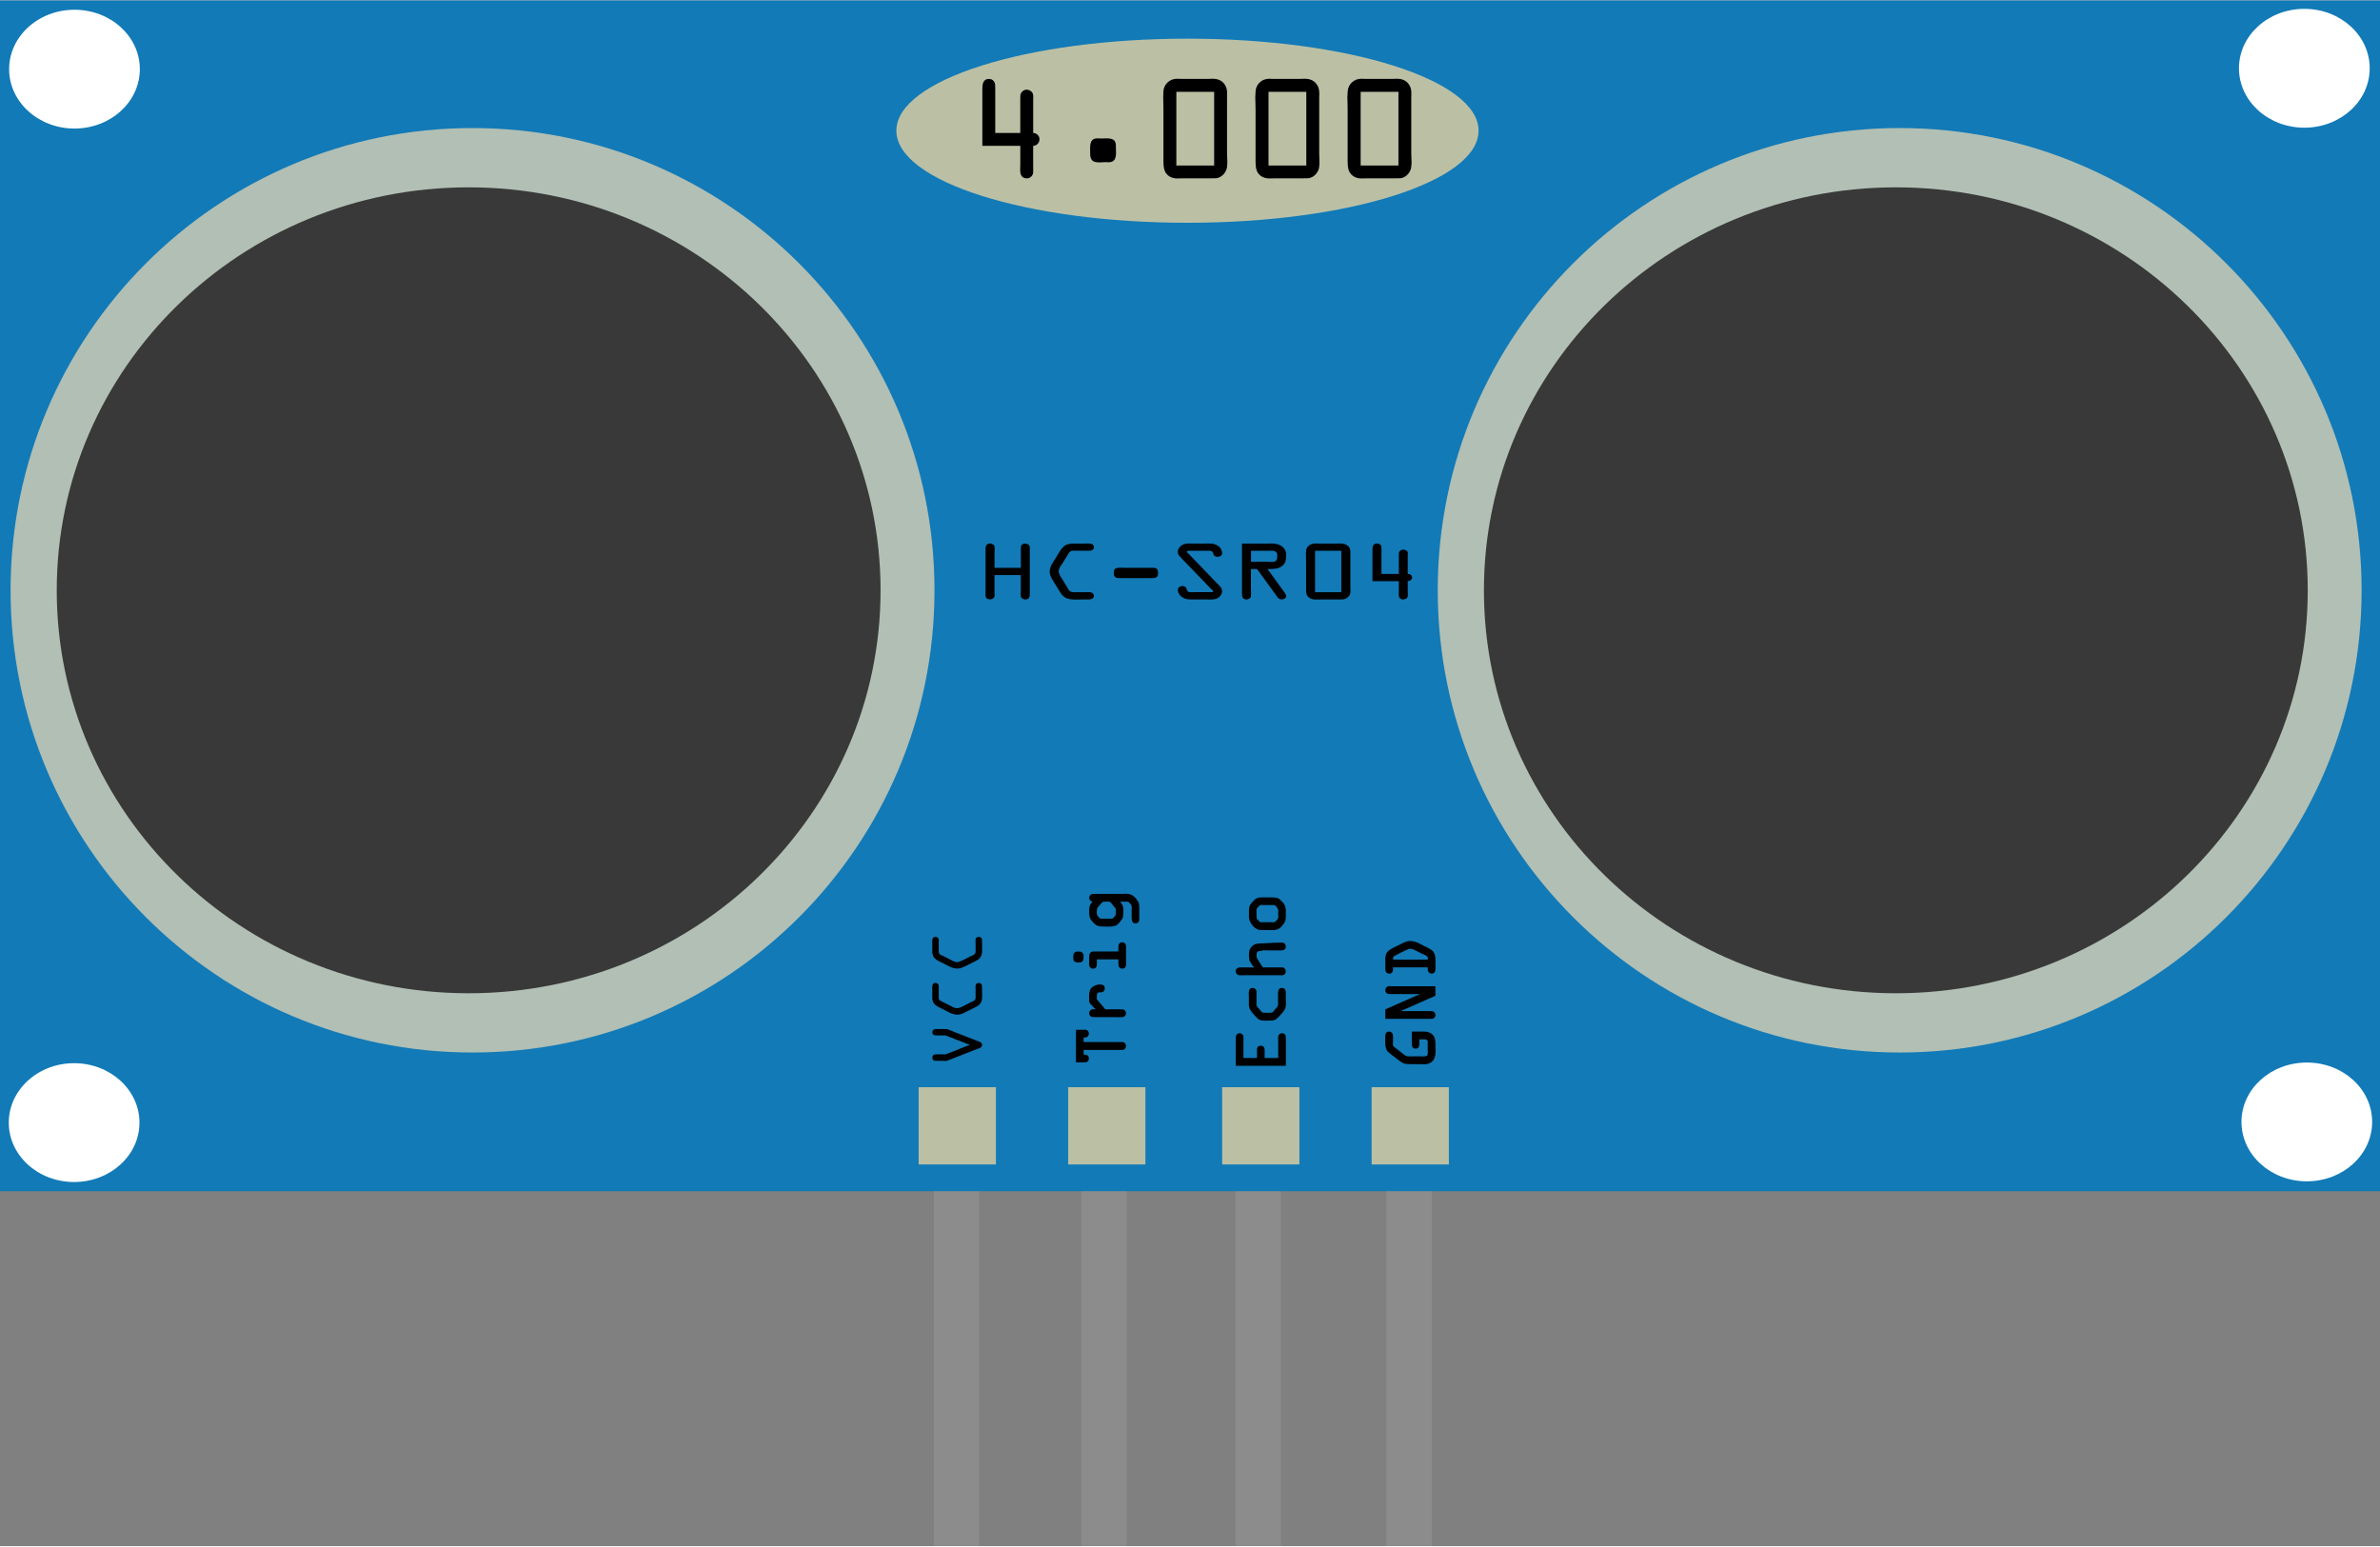 <?xml version='1.0' encoding='UTF-8' standalone='no'?>
<!-- Created with Fritzing (http://www.fritzing.org/) -->
<svg xmlns:svg='http://www.w3.org/2000/svg' xmlns='http://www.w3.org/2000/svg' version='1.2' baseProfile='tiny' x='0in' y='0in' width='1.582in' height='1.028in' viewBox='0 0 113.927 73.989' >
<rect x="0" y="0" width="113.927" height="73.989" fill="#808080" stroke="none"/>
<g partID='855173750'><g  gorn="0.0" id="breadboard">
 <g transform="matrix(1, 0, 0, 1, -72.281, -223.657)">
  <g >
   <g  gorn="0.0.0.0" id="layer1">
    <rect  width="2.171" y="279.529" fill="#8C8C8C" gorn="0.0.0.0.0" height="18.1" x="124.042" id="rect4104-0"/>
    <rect  width="2.172" y="279.529" fill="#8C8C8C" gorn="0.0.0.0.1" height="18.1" x="131.423" id="rect4104-0-4"/>
    <rect  width="2.171" y="279.529" fill="#8C8C8C" gorn="0.0.0.0.2" height="18.1" x="138.642" id="rect4104-0-4-5"/>
    <rect  width="2.172" y="279.529" fill="#8C8C8C" gorn="0.0.0.0.3" height="18.1" x="116.981" id="rect4104"/>
    <rect  width="114" y="223.657" fill="#127AB7" gorn="0.0.0.0.4" height="56.999" x="72.281" id="rect2985"/>
    <g transform="matrix(1.296, 0, 0, 1.33, -40.2, -28.994)">
     <g >
      <g  gorn="0.0.0.0.5.0" id="g3821">
       <path  d="M121.307,211.193c0,9.189,-7.64,16.636,-17.064,16.636c-9.424,0,-17.062,-7.446,-17.062,-16.636c0,-9.189,7.639,-16.637,17.062,-16.637C113.667,194.557,121.307,202.005,121.307,211.193z" fill="#B1BFB4" gorn="0.0.0.0.5.0.0" id="path3755"/>
       <path  d="M119.315,211.193c0,8.011,-6.81,14.503,-15.215,14.503c-8.402,0,-15.213,-6.492,-15.213,-14.503c0,-8.011,6.811,-14.503,15.213,-14.503C112.504,196.69,119.315,203.183,119.315,211.193z" fill="#393939" gorn="0.0.0.0.5.0.1" id="path3755-0"/>
      </g>
     </g>
    </g>
    <rect  width="3.698" y="275.679" fill="#BBC0A5" gorn="0.0.0.0.6" height="3.697" x="116.256" id="rect3849"/>
    <rect  width="3.697" y="275.679" fill="#BBC0A5" gorn="0.0.0.0.7" height="3.697" x="123.413" id="rect3849-4"/>
    <rect  width="3.697" y="275.679" fill="#BBC0A5" gorn="0.0.0.0.8" height="3.697" x="130.784" id="rect3849-4-9"/>
    <rect  width="3.697" y="275.679" fill="#BBC0A5" gorn="0.0.0.0.9" height="3.697" x="137.939" id="rect3849-4-9-7"/>
    <path  d="M143.058,229.892c0,2.436,-6.237,4.408,-13.933,4.408c-7.696,0,-13.936,-1.972,-13.936,-4.408c0,-2.434,6.239,-4.405,13.936,-4.405C136.821,225.487,143.058,227.458,143.058,229.892z" fill="#BBC0A5" gorn="0.0.0.0.10" id="path3905"/>
    <path  d="M78.975,226.946c0,1.57,-1.401,2.843,-3.129,2.843c-1.728,0,-3.128,-1.273,-3.128,-2.843c0,-1.568,1.4,-2.843,3.128,-2.843C77.574,224.102,78.975,225.377,78.975,226.946z" fill="#FFFFFF" gorn="0.0.0.0.11" id="path3920"/>
    <g transform="matrix(1.296, 0, 0, 1.33, 44.73, -28.994)">
     <g >
      <g  gorn="0.0.0.0.12.0" id="g3821-9">
       <path  d="M108.486,211.193c0,9.189,-7.639,16.636,-17.062,16.636c-9.422,0,-17.062,-7.446,-17.062,-16.636c0,-9.189,7.639,-16.637,17.062,-16.637C100.848,194.557,108.486,202.005,108.486,211.193z" fill="#B1BFB4" gorn="0.0.0.0.12.0.0" id="path3755-3"/>
       <path  d="M106.496,211.193c0,8.011,-6.811,14.503,-15.214,14.503c-8.405,0,-15.214,-6.492,-15.214,-14.503c0,-8.011,6.809,-14.503,15.214,-14.503C99.686,196.69,106.496,203.183,106.496,211.193z" fill="#393939" gorn="0.0.0.0.12.0.1" id="path3755-0-4"/>
      </g>
     </g>
    </g>
    <path  d="M78.957,277.375c0,1.572,-1.4,2.842,-3.128,2.842c-1.728,0,-3.128,-1.27,-3.128,-2.842c0,-1.57,1.401,-2.846,3.128,-2.846C77.557,274.529,78.957,275.804,78.957,277.375z" fill="#FFFFFF" gorn="0.0.0.0.13" id="path3920-6"/>
    <path  d="M185.832,277.34c0,1.57,-1.396,2.844,-3.129,2.844c-1.725,0,-3.126,-1.273,-3.126,-2.844c0,-1.572,1.401,-2.842,3.126,-2.842C184.436,274.498,185.832,275.767,185.832,277.34z" fill="#FFFFFF" gorn="0.0.0.0.14" id="path3920-0"/>
    <path  d="M185.715,226.904c0,1.572,-1.397,2.844,-3.129,2.844c-1.727,0,-3.129,-1.272,-3.129,-2.844c0,-1.571,1.402,-2.844,3.129,-2.844C184.317,224.06,185.715,225.333,185.715,226.904z" fill="#FFFFFF" gorn="0.0.0.0.15" id="path3920-0-5"/>
    <g transform="scale(1.113,0.899)">
     <g >
      <g  gorn="0.0.0.0.16.0" id="text3047">
       <path  d="M109.035,277.708c0.051,0,0.097,0.016,0.138,0.052c0.041,0.033,0.062,0.096,0.062,0.189c0,0.015,0,0.038,-0.001,0.069c-0.002,0.028,-0.002,0.051,-0.002,0.064l0,2.315c0,0.121,-0.023,0.202,-0.071,0.241c-0.036,0.028,-0.074,0.042,-0.117,0.042c-0.049,0,-0.091,-0.018,-0.131,-0.051c-0.04,-0.03,-0.061,-0.071,-0.066,-0.121c-0.006,-0.053,-0.009,-0.092,-0.009,-0.124c0,-0.027,0.002,-0.071,0.004,-0.128c0.003,-0.053,0.004,-0.094,0.004,-0.123l0,-0.75l-1.132,0l0,1.013c0,0.009,0.001,0.02,0.003,0.037c0.001,0.015,0.003,0.028,0.003,0.035c0,0.063,-0.019,0.112,-0.058,0.151c-0.039,0.037,-0.086,0.055,-0.143,0.055c-0.128,0,-0.193,-0.077,-0.193,-0.237c0,-0.015,0.001,-0.04,0.002,-0.068c0.002,-0.03,0.002,-0.053,0.002,-0.068l0,-2.321c0,-0.119,0.025,-0.198,0.073,-0.238c0.034,-0.028,0.073,-0.04,0.116,-0.04c0.048,0,0.093,0.014,0.131,0.046c0.038,0.029,0.061,0.072,0.065,0.119c0.006,0.053,0.009,0.093,0.009,0.124c0,0.028,-0.002,0.073,-0.004,0.127c-0.003,0.055,-0.004,0.094,-0.004,0.122l0,0.757l1.132,0l0,-1.011c0,-0.079,0.002,-0.123,0.004,-0.136C108.875,277.755,108.937,277.708,109.035,277.708L109.035,277.708z" gorn="0.0.0.0.16.0.0" id="path3928"/>
       <path  d="M111.753,280.29c0.091,0,0.154,0.021,0.187,0.059c0.033,0.04,0.049,0.085,0.049,0.133c0,0.087,-0.038,0.148,-0.117,0.18c-0.026,0.012,-0.078,0.018,-0.157,0.018l-0.25,0c-0.028,0,-0.075,0.001,-0.136,0.002c-0.062,0,-0.108,0.003,-0.14,0.003c-0.178,0,-0.316,-0.03,-0.41,-0.091c-0.093,-0.062,-0.173,-0.161,-0.241,-0.3c-0.067,-0.141,-0.159,-0.326,-0.276,-0.553c-0.116,-0.219,-0.175,-0.397,-0.175,-0.54c0,-0.084,0.015,-0.173,0.043,-0.263c0.029,-0.092,0.063,-0.174,0.103,-0.246c0.039,-0.074,0.082,-0.156,0.126,-0.243l0.163,-0.331c0.034,-0.064,0.058,-0.109,0.076,-0.138c0.017,-0.026,0.046,-0.065,0.087,-0.112c0.039,-0.047,0.088,-0.086,0.146,-0.11c0.058,-0.026,0.129,-0.046,0.208,-0.054l0.18,0l0.35,0c0.016,0,0.045,-0.001,0.082,-0.002c0.037,-0.002,0.065,-0.003,0.083,-0.003c0.172,0,0.258,0.065,0.258,0.197c0,0.057,-0.022,0.104,-0.065,0.142c-0.012,0.016,-0.027,0.026,-0.044,0.033c-0.016,0.006,-0.034,0.01,-0.056,0.011c-0.021,0.002,-0.039,0.004,-0.052,0.005c-0.013,0.002,-0.033,0.002,-0.059,0c-0.028,-0.002,-0.047,-0.002,-0.053,-0.002l-0.411,0c-0.011,0,-0.03,-0.001,-0.056,-0.002c-0.027,-0.002,-0.047,-0.002,-0.061,-0.002c-0.037,0,-0.069,0.003,-0.094,0.01c-0.025,0.009,-0.047,0.018,-0.065,0.033c-0.016,0.013,-0.033,0.027,-0.047,0.051c-0.014,0.02,-0.026,0.04,-0.038,0.07c-0.011,0.026,-0.026,0.056,-0.042,0.087l-0.234,0.469c-0.029,0.041,-0.059,0.099,-0.092,0.172c-0.032,0.074,-0.048,0.144,-0.048,0.21c0,0.086,0.045,0.216,0.138,0.387l0.212,0.429c0.03,0.057,0.053,0.106,0.07,0.149c0.019,0.043,0.046,0.08,0.084,0.106c0.039,0.029,0.09,0.042,0.151,0.042c0.014,0,0.035,-0.001,0.061,-0.003c0.025,0,0.046,-0.001,0.057,-0.001l0.407,0c0.011,0,0.025,0,0.048,-0.002c0.021,0,0.038,0,0.052,0L111.753,280.29L111.753,280.29z" gorn="0.0.0.0.16.0.1" id="path3930"/>
       <path  d="M112.845,279.279c0,-0.118,0.021,-0.195,0.061,-0.233c0.04,-0.036,0.111,-0.057,0.216,-0.057c0.028,0,0.066,0.002,0.116,0.004c0.049,0.003,0.086,0.004,0.111,0.004l1.057,0c0.012,0,0.029,0,0.057,-0.002c0.026,-0.002,0.046,-0.002,0.055,-0.002c0.096,0,0.156,0.02,0.186,0.069c0.028,0.045,0.045,0.117,0.045,0.211c0,0.047,-0.003,0.083,-0.007,0.109c-0.004,0.027,-0.017,0.055,-0.036,0.084c-0.021,0.031,-0.049,0.051,-0.087,0.063c-0.022,0.01,-0.069,0.014,-0.145,0.014l-1.348,0c-0.086,0,-0.138,-0.004,-0.159,-0.014c-0.082,-0.032,-0.122,-0.117,-0.122,-0.252L112.845,279.279z" gorn="0.0.0.0.16.0.2" id="path3932"/>
       <path  d="M115.597,278.143c0,-0.105,0.04,-0.205,0.121,-0.303c0.081,-0.092,0.201,-0.14,0.366,-0.14c0.02,0,0.047,0.001,0.085,0.002c0.04,0.002,0.071,0.002,0.092,0.002l0.521,0c0.057,0,0.108,0,0.156,-0.002c0.046,-0.001,0.097,0.002,0.153,0.01c0.054,0.009,0.104,0.027,0.147,0.053c0.101,0.057,0.172,0.129,0.209,0.212c0.037,0.089,0.057,0.166,0.057,0.229c0,0.072,-0.021,0.124,-0.063,0.158c-0.043,0.03,-0.084,0.046,-0.13,0.046c-0.061,0,-0.113,-0.021,-0.153,-0.072c-0.014,-0.016,-0.025,-0.051,-0.032,-0.099c-0.007,-0.047,-0.022,-0.087,-0.05,-0.112c-0.026,-0.028,-0.074,-0.043,-0.145,-0.043c-0.014,0,-0.038,0.001,-0.067,0.002c-0.031,0.002,-0.051,0.002,-0.066,0.002l-0.739,0c-0.047,0,-0.073,0.017,-0.073,0.051c0,0.007,0.005,0.021,0.015,0.037c0.011,0.015,0.022,0.03,0.042,0.049l0.028,0.033c0.006,0.008,0.342,0.436,1.005,1.292l0.25,0.319l0.05,0.059c0.032,0.039,0.054,0.071,0.063,0.089c0.012,0.02,0.025,0.051,0.041,0.097c0.015,0.041,0.024,0.083,0.024,0.128c0,0.101,-0.038,0.198,-0.113,0.297c-0.074,0.095,-0.197,0.143,-0.366,0.143c-0.018,0,-0.047,0,-0.084,-0.001c-0.039,-0.001,-0.067,-0.001,-0.084,-0.001l-0.551,0c-0.05,0,-0.098,0,-0.144,0c-0.046,0,-0.094,-0.005,-0.147,-0.014c-0.053,-0.011,-0.098,-0.026,-0.14,-0.046c-0.079,-0.046,-0.146,-0.109,-0.197,-0.187c-0.052,-0.084,-0.076,-0.17,-0.076,-0.258c0,-0.071,0.019,-0.123,0.061,-0.159c0.039,-0.032,0.083,-0.051,0.132,-0.051c0.054,0,0.102,0.024,0.144,0.065c0.02,0.023,0.031,0.056,0.04,0.104c0.008,0.051,0.026,0.09,0.051,0.116c0.026,0.03,0.074,0.046,0.142,0.046c0.017,0,0.041,0,0.072,-0.001c0.03,-0.001,0.052,-0.003,0.062,-0.003l0.732,0c0.054,0,0.08,-0.018,0.08,-0.047c0,-0.012,-0.004,-0.025,-0.014,-0.041c-0.009,-0.015,-0.025,-0.028,-0.043,-0.051l-0.029,-0.03c-0.014,-0.013,-0.165,-0.21,-0.46,-0.591c-0.293,-0.38,-0.474,-0.612,-0.545,-0.701l-0.25,-0.315c-0.032,-0.048,-0.061,-0.086,-0.088,-0.122c-0.026,-0.031,-0.049,-0.07,-0.068,-0.114C115.607,278.239,115.598,278.192,115.597,278.143L115.597,278.143L115.597,278.143z" gorn="0.0.0.0.16.0.3" id="path3934"/>
       <path  d="M118.358,277.704l1.07,0c0.074,0,0.142,-0.001,0.201,-0.002c0.061,-0.002,0.128,0.005,0.197,0.019c0.069,0.018,0.132,0.045,0.186,0.081c0.165,0.118,0.248,0.283,0.248,0.5c0,0.156,-0.015,0.283,-0.041,0.377c-0.026,0.092,-0.086,0.178,-0.175,0.255c-0.032,0.024,-0.069,0.048,-0.108,0.066c-0.037,0.016,-0.075,0.029,-0.115,0.036c-0.037,0.008,-0.075,0.011,-0.117,0.017c-0.042,0.003,-0.084,0.007,-0.124,0.007c-0.039,0,-0.082,0,-0.123,0l0.727,1.244c0.051,0.089,0.077,0.154,0.077,0.195c-0.002,0.053,-0.023,0.097,-0.06,0.127c-0.037,0.033,-0.082,0.05,-0.133,0.05c-0.041,0,-0.077,-0.011,-0.108,-0.034c-0.033,-0.02,-0.054,-0.042,-0.068,-0.073c-0.012,-0.025,-0.024,-0.049,-0.042,-0.071l-0.778,-1.326c-0.003,-0.002,-0.009,-0.022,-0.028,-0.051c-0.016,-0.031,-0.029,-0.049,-0.039,-0.058c-0.006,-0.002,-0.032,-0.003,-0.077,-0.003l-0.185,0l0,0.963c0,0.037,0,0.091,0.002,0.162s0.002,0.126,0.002,0.161c0,0.072,-0.001,0.125,-0.004,0.16c-0.002,0.052,-0.025,0.092,-0.064,0.123c-0.041,0.035,-0.084,0.052,-0.132,0.052c-0.046,0,-0.088,-0.017,-0.126,-0.052c-0.043,-0.037,-0.062,-0.121,-0.062,-0.243L118.358,277.704zM119.874,278.402c0.003,-0.02,0.003,-0.043,0,-0.068c-0.003,-0.022,-0.004,-0.047,-0.004,-0.07c-0.003,-0.024,-0.009,-0.049,-0.018,-0.069c-0.012,-0.022,-0.025,-0.042,-0.041,-0.055c-0.016,-0.018,-0.04,-0.031,-0.072,-0.041c-0.032,-0.01,-0.068,-0.015,-0.114,-0.015c-0.014,0,-0.04,0.001,-0.073,0.002c-0.032,0.002,-0.057,0.002,-0.071,0.002l-0.735,0l0,0.585l0.696,0c0.019,0,0.048,0.002,0.09,0.005c0.04,0.001,0.071,0.003,0.09,0.003c0.105,0,0.176,-0.024,0.207,-0.07C119.859,278.563,119.874,278.494,119.874,278.402L119.874,278.402z" gorn="0.0.0.0.16.0.4" id="path3936"/>
       <path  d="M121.116,278.062c0.009,-0.104,0.055,-0.191,0.129,-0.261c0.077,-0.069,0.172,-0.1,0.279,-0.1c0.017,0,0.039,0.001,0.065,0.002c0.028,0.002,0.048,0.002,0.062,0.002l0.788,0c0.016,0,0.041,0,0.075,-0.002c0.033,-0.001,0.057,-0.002,0.073,-0.002c0.17,0,0.291,0.062,0.37,0.184c0.022,0.036,0.04,0.078,0.05,0.127c0.011,0.046,0.015,0.091,0.013,0.133c-0.001,0.044,-0.001,0.089,-0.001,0.136l0,1.635c0,0.027,0.001,0.075,0.003,0.139c0,0.065,0.002,0.111,0.002,0.141c0,0.059,-0.002,0.116,-0.01,0.166c-0.016,0.078,-0.054,0.149,-0.112,0.208c-0.061,0.059,-0.129,0.096,-0.206,0.107c-0.025,0.002,-0.095,0.004,-0.218,0.004l-0.796,0c-0.014,0,-0.04,0.001,-0.071,0.002c-0.034,0,-0.057,0.001,-0.073,0.001l-0.072,-0.002c-0.138,-0.021,-0.237,-0.084,-0.297,-0.193c-0.037,-0.062,-0.054,-0.168,-0.054,-0.313l0,-1.545c0,-0.045,-0.001,-0.108,-0.003,-0.189c-0.003,-0.085,-0.004,-0.149,-0.004,-0.191c0,-0.045,0.003,-0.107,0.009,-0.188l0,0.001L121.116,278.064zM122.631,278.088l-1.129,0l0,2.206l1.129,0L122.631,278.088z" gorn="0.0.0.0.16.0.5" id="path3938"/>
       <path  d="M125.3,280.68c-0.133,0,-0.2,-0.086,-0.2,-0.254c0,-0.02,0.001,-0.052,0.002,-0.091c0.002,-0.038,0.002,-0.07,0.002,-0.089l0,-0.542l-1.134,0l0,-1.721c0,-0.148,0.041,-0.237,0.12,-0.271c0.025,-0.005,0.047,-0.01,0.068,-0.01c0.089,0,0.151,0.04,0.185,0.121c0.008,0.018,0.014,0.077,0.014,0.173l0,1.323l0.747,0l0,-1.014c0,-0.071,0.001,-0.11,0.004,-0.124c0.009,-0.045,0.033,-0.084,0.07,-0.112c0.037,-0.031,0.078,-0.046,0.122,-0.046c0.047,0.003,0.09,0.021,0.13,0.055c0.043,0.03,0.063,0.085,0.063,0.16c0,0.008,-0.001,0.021,-0.003,0.039c-0.002,0.018,-0.004,0.034,-0.004,0.045l0,0.996c0.05,0,0.093,0.017,0.132,0.056c0.039,0.033,0.057,0.079,0.057,0.13c0,0.054,-0.016,0.099,-0.051,0.135c-0.035,0.041,-0.082,0.06,-0.138,0.062l0,0.536c0,0.017,0.002,0.048,0.004,0.087c0.002,0.042,0.003,0.07,0.003,0.095c0,0.039,-0.002,0.069,-0.004,0.086c-0.006,0.048,-0.024,0.087,-0.06,0.117c-0.034,0.036,-0.078,0.053,-0.129,0.053L125.3,280.675L125.3,280.68z" gorn="0.0.0.0.16.0.6" id="path3940"/>
      </g>
     </g>
    </g>
    <g  gorn="0.0.0.0.17" id="text3041">
     <path  d="M121.436,232.174c-0.215,0,-0.322,-0.133,-0.322,-0.404c0,-0.031,0.001,-0.078,0.004,-0.143c0.002,-0.064,0.003,-0.114,0.003,-0.147l0,-0.863l-1.816,0l0,-2.753c0,-0.237,0.064,-0.379,0.194,-0.43c0.037,-0.013,0.073,-0.021,0.109,-0.021c0.14,0,0.237,0.065,0.294,0.194c0.013,0.034,0.02,0.125,0.02,0.277l0,2.118l1.198,0l0,-1.623c0,-0.111,0.002,-0.178,0.005,-0.201c0.016,-0.071,0.056,-0.131,0.112,-0.18c0.058,-0.048,0.124,-0.07,0.198,-0.07c0.073,0.004,0.141,0.031,0.208,0.082c0.067,0.052,0.099,0.139,0.099,0.259c0,0.011,-0.001,0.033,-0.003,0.063c-0.001,0.031,-0.001,0.056,-0.001,0.071L121.738,230.001c0.076,0,0.147,0.027,0.208,0.084c0.063,0.059,0.093,0.132,0.093,0.217c0,0.082,-0.027,0.152,-0.083,0.215c-0.056,0.063,-0.129,0.097,-0.219,0.1l0,0.856c0,0.032,0,0.079,0.001,0.144c0.002,0.062,0.003,0.112,0.003,0.146c0,0.065,-0.002,0.113,-0.005,0.141c-0.009,0.073,-0.042,0.138,-0.098,0.19C121.585,232.148,121.516,232.174,121.436,232.174L121.436,232.174z" gorn="0.0.0.0.17.0" id="path3916"/>
     <path  d="M124.464,230.709c0,-0.148,0.025,-0.259,0.076,-0.334c0.05,-0.08,0.145,-0.117,0.276,-0.117c0.022,0,0.051,0.001,0.091,0.003c0.038,0.003,0.065,0.004,0.083,0.004c0.026,0,0.07,-0.001,0.133,-0.004c0.063,-0.002,0.108,-0.003,0.137,-0.003c0.099,0,0.181,0.012,0.242,0.031c0.063,0.023,0.106,0.052,0.132,0.092c0.025,0.038,0.042,0.075,0.052,0.115c0.008,0.04,0.011,0.084,0.011,0.141c0,0.108,0.001,0.181,0.004,0.216c0.002,0.039,0.003,0.071,0.003,0.1c0,0.146,-0.026,0.258,-0.08,0.335c-0.054,0.077,-0.151,0.116,-0.287,0.116c-0.018,0,-0.042,-0.002,-0.079,-0.004c-0.032,-0.002,-0.058,-0.003,-0.071,-0.003c-0.025,0,-0.069,0.002,-0.134,0.007c-0.064,0.004,-0.114,0.006,-0.147,0.006c-0.177,0,-0.293,-0.034,-0.351,-0.106c-0.059,-0.071,-0.088,-0.164,-0.088,-0.28c0,-0.107,0,-0.18,-0.003,-0.215C124.465,230.773,124.464,230.738,124.464,230.709L124.464,230.709z" gorn="0.0.0.0.17.1" id="path3918"/>
     <path  d="M127.973,227.987c0.018,-0.167,0.088,-0.307,0.21,-0.416c0.123,-0.11,0.272,-0.165,0.448,-0.165c0.025,0,0.061,0.001,0.102,0.003c0.043,0.003,0.075,0.004,0.097,0.004l1.26,0c0.028,0,0.067,-0.001,0.12,-0.004c0.053,-0.002,0.095,-0.003,0.119,-0.003c0.271,0,0.468,0.099,0.593,0.297c0.038,0.059,0.063,0.128,0.08,0.201c0.015,0.076,0.022,0.149,0.02,0.216c-0.002,0.069,-0.004,0.143,-0.004,0.218l0,2.613c0,0.05,0.004,0.122,0.007,0.222c0.005,0.103,0.007,0.177,0.007,0.228c0,0.096,-0.007,0.183,-0.02,0.265c-0.026,0.127,-0.087,0.239,-0.182,0.334c-0.094,0.094,-0.203,0.151,-0.328,0.168c-0.038,0.005,-0.153,0.005,-0.348,0.005l-1.272,0c-0.026,0,-0.065,0,-0.116,0.003c-0.052,0.002,-0.09,0.002,-0.116,0.002l-0.116,-0.005c-0.219,-0.03,-0.377,-0.131,-0.476,-0.309c-0.055,-0.098,-0.084,-0.266,-0.084,-0.502l0,-2.471c0,-0.066,-0.001,-0.168,-0.005,-0.3c-0.004,-0.135,-0.006,-0.234,-0.006,-0.304C127.962,228.216,127.965,228.114,127.973,227.987L127.973,227.987zM130.4,228.032l-1.809,0l0,3.527l1.809,0L130.4,228.032z" gorn="0.0.0.0.17.2" id="path3921"/>
     <path  d="M132.385,227.987c0.017,-0.167,0.087,-0.307,0.208,-0.416c0.123,-0.11,0.273,-0.165,0.447,-0.165c0.028,0,0.062,0.001,0.106,0.003c0.042,0.003,0.075,0.004,0.095,0.004l1.26,0c0.028,0,0.066,-0.001,0.12,-0.004c0.054,-0.002,0.093,-0.003,0.119,-0.003c0.271,0,0.468,0.099,0.591,0.297c0.041,0.059,0.067,0.128,0.083,0.201c0.015,0.076,0.02,0.149,0.02,0.216c-0.004,0.069,-0.004,0.143,-0.004,0.218l0,2.613c0,0.05,0.002,0.122,0.005,0.222c0.004,0.103,0.007,0.177,0.007,0.228c0,0.096,-0.007,0.183,-0.019,0.265c-0.025,0.127,-0.087,0.239,-0.181,0.334c-0.094,0.094,-0.204,0.151,-0.328,0.168c-0.038,0.005,-0.153,0.005,-0.348,0.005l-1.273,0c-0.026,0,-0.065,0,-0.117,0.003c-0.052,0.002,-0.089,0.002,-0.117,0.002l-0.116,-0.005c-0.219,-0.03,-0.377,-0.131,-0.475,-0.309c-0.057,-0.098,-0.085,-0.266,-0.085,-0.502l0,-2.471c0,-0.066,-0.003,-0.168,-0.006,-0.3c-0.005,-0.135,-0.007,-0.234,-0.007,-0.304C132.37,228.216,132.375,228.114,132.385,227.987L132.385,227.987zM134.812,228.032l-1.809,0l0,3.527l1.809,0L134.812,228.032z" gorn="0.0.0.0.17.3" id="path3923"/>
     <path  d="M136.796,227.987c0.017,-0.167,0.086,-0.307,0.21,-0.416c0.121,-0.11,0.269,-0.165,0.446,-0.165c0.026,0,0.06,0.001,0.104,0.003c0.043,0.003,0.075,0.004,0.096,0.004l1.261,0c0.025,0,0.065,-0.001,0.119,-0.004c0.053,-0.002,0.092,-0.003,0.118,-0.003c0.272,0,0.467,0.099,0.59,0.297c0.039,0.059,0.066,0.128,0.083,0.201c0.013,0.076,0.019,0.149,0.017,0.216c-0.003,0.069,-0.003,0.143,-0.003,0.218l0,2.613c0,0.05,0.002,0.122,0.006,0.222c0.006,0.103,0.008,0.177,0.008,0.228c0,0.096,-0.008,0.183,-0.021,0.265c-0.024,0.127,-0.086,0.239,-0.178,0.334c-0.097,0.094,-0.206,0.151,-0.328,0.168c-0.04,0.005,-0.156,0.005,-0.349,0.005l-1.274,0c-0.025,0,-0.063,0,-0.117,0.003c-0.051,0.002,-0.09,0.002,-0.116,0.002l-0.116,-0.005c-0.217,-0.03,-0.375,-0.131,-0.476,-0.309c-0.056,-0.098,-0.085,-0.266,-0.085,-0.502l0,-2.471c0,-0.066,-0.002,-0.168,-0.005,-0.3c-0.005,-0.135,-0.008,-0.234,-0.008,-0.304C136.783,228.216,136.788,228.114,136.796,227.987L136.796,227.987zM139.222,228.032l-1.808,0l0,3.527l1.808,0L139.222,228.032z" gorn="0.0.0.0.17.4" id="path3925"/>
    </g>
    <g transform="matrix(0,-1,1,0,0,0)">
     <g >
      <g  gorn="0.0.0.0.18.0" id="text3071">
       <path  d="M-273.651,118.709c0.004,-0.024,0.014,-0.049,0.025,-0.078c0.012,-0.027,0.02,-0.059,0.035,-0.091s0.025,-0.059,0.033,-0.076l0.184,-0.475c0.029,-0.083,0.057,-0.154,0.086,-0.219c0.021,-0.065,0.041,-0.108,0.053,-0.135c0.012,-0.024,0.021,-0.047,0.027,-0.067c0.008,-0.02,0.012,-0.04,0.012,-0.06c0,-0.005,0,-0.018,-0.002,-0.035s-0.002,-0.029,-0.002,-0.038l0,-0.29c0,-0.083,0.008,-0.138,0.021,-0.161c0.021,-0.05,0.068,-0.074,0.123,-0.074c0.037,0,0.072,0.011,0.105,0.031c0.025,0.02,0.045,0.05,0.053,0.085c0.002,0.01,0.004,0.043,0.004,0.102l0,0.38c0,0.074,-0.002,0.116,-0.006,0.127c-0.006,0.012,-0.047,0.122,-0.135,0.33l-0.459,1.178c-0.014,0.047,-0.035,0.085,-0.061,0.107c-0.021,0.027,-0.057,0.04,-0.098,0.04c-0.029,0,-0.055,-0.005,-0.072,-0.016c-0.016,-0.01,-0.033,-0.025,-0.049,-0.043c-0.016,-0.02,-0.025,-0.038,-0.033,-0.053c-0.006,-0.015,-0.014,-0.035,-0.023,-0.061c-0.008,-0.026,-0.01,-0.043,-0.014,-0.051l-0.432,-1.099c-0.076,-0.187,-0.119,-0.296,-0.127,-0.329c-0.014,-0.031,-0.018,-0.069,-0.018,-0.114c0,-0.018,0.002,-0.048,0.004,-0.085c0.002,-0.04,0.002,-0.068,0.002,-0.085l0,-0.222c0,-0.069,0.004,-0.112,0.012,-0.128c0.021,-0.062,0.072,-0.094,0.141,-0.094c0.066,0,0.111,0.027,0.139,0.081c0.012,0.02,0.018,0.069,0.018,0.141l0,0.256c0,0.009,0,0.027,-0.002,0.051c0,0.021,-0.002,0.041,-0.002,0.054c0,0.034,0.004,0.064,0.014,0.086c0.012,0.024,0.027,0.062,0.047,0.115l0.105,0.271l0.215,0.538C-273.686,118.626,-273.655,118.696,-273.651,118.709L-273.651,118.709z" gorn="0.0.0.0.18.0.0" id="path3968"/>
       <path  d="M-270.874,118.976c0.07,0,0.123,0.018,0.15,0.049c0.023,0.033,0.037,0.068,0.037,0.106c0,0.071,-0.033,0.119,-0.092,0.146c-0.021,0.009,-0.061,0.014,-0.127,0.014l-0.197,0c-0.025,0,-0.063,0,-0.109,0.001c-0.053,0.002,-0.084,0.003,-0.113,0.003c-0.146,0,-0.254,-0.024,-0.33,-0.073c-0.07,-0.049,-0.139,-0.131,-0.189,-0.242c-0.055,-0.112,-0.127,-0.258,-0.221,-0.44c-0.098,-0.174,-0.141,-0.318,-0.141,-0.431c0,-0.068,0.012,-0.14,0.037,-0.212c0.018,-0.074,0.045,-0.14,0.08,-0.199c0.033,-0.059,0.063,-0.125,0.098,-0.193l0.135,-0.266c0.023,-0.051,0.041,-0.087,0.057,-0.109c0.016,-0.021,0.037,-0.051,0.072,-0.089c0.029,-0.039,0.068,-0.068,0.117,-0.088c0.045,-0.02,0.102,-0.035,0.164,-0.045l0.148,0l0.275,0c0.014,0,0.035,-0.001,0.068,-0.001c0.025,-0.001,0.049,-0.001,0.064,-0.001c0.139,0,0.205,0.052,0.205,0.159c0,0.045,-0.018,0.083,-0.049,0.114c-0.01,0.01,-0.021,0.019,-0.035,0.024c-0.016,0.006,-0.029,0.009,-0.049,0.012c-0.014,0.002,-0.027,0.003,-0.039,0.004c-0.01,0.001,-0.027,0.001,-0.051,0c-0.021,-0.001,-0.035,-0.002,-0.039,-0.002l-0.33,0c-0.006,0,-0.021,0,-0.045,-0.001c-0.021,-0.001,-0.039,-0.001,-0.051,-0.001c-0.027,0,-0.053,0.002,-0.074,0.008c-0.02,0.006,-0.037,0.013,-0.053,0.023c-0.01,0.011,-0.023,0.025,-0.033,0.042c-0.012,0.015,-0.023,0.035,-0.031,0.056c-0.012,0.021,-0.023,0.046,-0.035,0.07l-0.186,0.375c-0.025,0.033,-0.049,0.081,-0.072,0.139c-0.027,0.059,-0.041,0.114,-0.041,0.165c0,0.072,0.037,0.177,0.107,0.312l0.176,0.341c0.018,0.045,0.039,0.085,0.053,0.121c0.016,0.035,0.037,0.064,0.066,0.086c0.033,0.02,0.074,0.031,0.121,0.031c0.01,0,0.027,-0.001,0.049,-0.001c0.023,-0.001,0.041,-0.001,0.049,-0.001l0.324,0c0.01,0,0.018,0,0.035,-0.002C-270.901,118.977,-270.885,118.976,-270.874,118.976L-270.874,118.976z" gorn="0.0.0.0.18.0.1" id="path3970"/>
       <path  d="M-268.671,118.976c0.073,0,0.123,0.018,0.153,0.049c0.024,0.033,0.037,0.068,0.037,0.106c0,0.071,-0.027,0.119,-0.093,0.146c-0.021,0.009,-0.062,0.014,-0.126,0.014l-0.198,0c-0.024,0,-0.057,0,-0.11,0.001c-0.045,0.002,-0.085,0.003,-0.111,0.003c-0.146,0,-0.256,-0.024,-0.328,-0.073c-0.073,-0.049,-0.142,-0.131,-0.193,-0.242c-0.054,-0.112,-0.127,-0.258,-0.221,-0.44c-0.091,-0.174,-0.139,-0.318,-0.139,-0.431c0,-0.068,0.011,-0.14,0.035,-0.212c0.022,-0.074,0.047,-0.14,0.08,-0.199c0.035,-0.059,0.063,-0.125,0.101,-0.193l0.132,-0.266c0.027,-0.051,0.046,-0.087,0.058,-0.109c0.015,-0.021,0.038,-0.051,0.073,-0.089c0.028,-0.039,0.068,-0.068,0.117,-0.088c0.044,-0.02,0.1,-0.035,0.162,-0.045l0.146,0l0.278,0c0.013,0,0.036,-0.001,0.066,-0.001c0.032,-0.001,0.051,-0.001,0.066,-0.001c0.138,0,0.205,0.052,0.205,0.159c0,0.045,-0.014,0.083,-0.049,0.114c-0.012,0.01,-0.022,0.019,-0.037,0.024c-0.013,0.006,-0.027,0.009,-0.041,0.012c-0.019,0.002,-0.033,0.003,-0.044,0.004c-0.013,0.001,-0.03,0.001,-0.051,0c-0.018,-0.001,-0.033,-0.002,-0.039,-0.002l-0.328,0c-0.011,0,-0.025,0,-0.046,-0.001c-0.022,-0.001,-0.041,-0.001,-0.047,-0.001c-0.032,0,-0.059,0.002,-0.081,0.008c-0.018,0.006,-0.032,0.013,-0.046,0.023c-0.017,0.011,-0.028,0.025,-0.04,0.042c-0.013,0.015,-0.021,0.035,-0.032,0.056c-0.009,0.021,-0.021,0.046,-0.028,0.07l-0.191,0.375c-0.023,0.033,-0.045,0.081,-0.072,0.139c-0.026,0.059,-0.041,0.114,-0.041,0.165c0,0.072,0.039,0.177,0.11,0.312l0.173,0.341c0.025,0.045,0.04,0.085,0.054,0.121c0.014,0.035,0.038,0.064,0.071,0.086c0.027,0.02,0.069,0.031,0.12,0.031c0.007,0,0.022,-0.001,0.047,-0.001c0.021,-0.001,0.036,-0.001,0.048,-0.001l0.321,0c0.011,0,0.024,0,0.038,-0.002C-268.696,118.977,-268.683,118.976,-268.671,118.976z" gorn="0.0.0.0.18.0.2" id="path3972"/>
      </g>
     </g>
    </g>
    <g transform="matrix(0,-1,1,0,0,0)">
     <g >
      <g  gorn="0.0.0.0.19.0" id="text3053">
       <path  d="M-273.833,140.048c0,-0.124,0.082,-0.187,0.23,-0.187c0.008,0,0.023,0.001,0.049,0.001c0.029,0.001,0.047,0.001,0.051,0.001l0.488,0l0,0.481c0,0.076,-0.002,0.135,-0.004,0.178c-0.002,0.042,-0.016,0.095,-0.035,0.157c-0.018,0.061,-0.051,0.115,-0.094,0.16c-0.061,0.066,-0.131,0.108,-0.201,0.126c-0.072,0.019,-0.162,0.028,-0.268,0.028c-0.09,0,-0.154,0.001,-0.207,0.002c-0.049,0.003,-0.092,0.003,-0.125,0.003c-0.066,0,-0.123,-0.003,-0.178,-0.01c-0.049,-0.009,-0.109,-0.023,-0.162,-0.046c-0.063,-0.02,-0.109,-0.055,-0.156,-0.104c-0.049,-0.049,-0.078,-0.106,-0.104,-0.175c-0.021,-0.057,-0.031,-0.128,-0.031,-0.216c0,-0.014,0,-0.042,0.002,-0.079c0.002,-0.036,0.002,-0.062,0.002,-0.083l0,-0.458c0,-0.175,0.014,-0.292,0.037,-0.354c0.025,-0.062,0.094,-0.164,0.207,-0.312l0.277,-0.36c0.043,-0.048,0.08,-0.086,0.105,-0.11c0.029,-0.026,0.078,-0.048,0.145,-0.069c0.07,-0.021,0.148,-0.033,0.236,-0.033c0.012,0,0.045,0.001,0.096,0.001c0.055,0.002,0.09,0.002,0.111,0.002c0.018,0,0.037,0,0.061,-0.002c0.02,-0.001,0.035,-0.001,0.049,-0.001c0.16,0,0.236,0.063,0.236,0.182c0,0.046,-0.016,0.087,-0.043,0.123c-0.031,0.039,-0.072,0.058,-0.117,0.064c-0.055,0.004,-0.1,0.006,-0.127,0.006s-0.07,-0.002,-0.121,-0.002c-0.057,-0.004,-0.092,-0.004,-0.119,-0.004c-0.012,0,-0.025,-0.001,-0.041,-0.001c-0.018,-0.002,-0.029,-0.002,-0.033,-0.002c-0.045,0,-0.078,0.007,-0.1,0.026c-0.016,0.015,-0.039,0.041,-0.061,0.072l-0.316,0.406c-0.025,0.034,-0.047,0.063,-0.064,0.083c-0.014,0.02,-0.023,0.047,-0.033,0.076c-0.008,0.031,-0.014,0.071,-0.014,0.124c0,0.027,0,0.052,0,0.083c0.002,0.028,0.002,0.049,0.002,0.063l0,0.433c0,0.005,0,0.022,-0.002,0.055c0,0.032,0,0.057,0,0.069c0,0.061,0.012,0.107,0.033,0.137s0.064,0.044,0.125,0.044c0.02,0,0.037,0,0.059,-0.002c0.018,-0.002,0.035,-0.002,0.041,-0.002l0.332,0c0.004,0,0.018,0,0.037,0.002c0.018,0,0.033,0.002,0.041,0.002c0.037,0,0.066,-0.006,0.09,-0.017c0.021,-0.008,0.037,-0.026,0.045,-0.051c0.008,-0.02,0.01,-0.04,0.012,-0.055c0.002,-0.016,0.004,-0.039,0.004,-0.066l0,-0.214l-0.199,0c-0.072,0,-0.127,-0.006,-0.152,-0.022C-273.802,140.17,-273.833,140.118,-273.833,140.048L-273.833,140.048z" gorn="0.0.0.0.19.0.0" id="path3943"/>
       <path  d="M-272.221,140.995c-0.051,0,-0.094,-0.018,-0.133,-0.052c-0.035,-0.033,-0.055,-0.086,-0.055,-0.166c0,-0.013,0.002,-0.029,0.002,-0.05c0.002,-0.018,0.002,-0.032,0.002,-0.04l0,-2.091l0.328,0c0.004,0,0.014,-0.001,0.025,-0.003c0.018,-0.002,0.031,-0.004,0.041,-0.004c0.029,0,0.053,0.009,0.066,0.023l0.057,0.128l0.555,1.258c0.012,0.028,0.031,0.072,0.055,0.13c0.02,0.058,0.045,0.109,0.064,0.154c0.021,0.049,0.02,0.083,-0.006,0.105l0,-1.552c0,-0.057,0.004,-0.094,0.008,-0.113c0.029,-0.085,0.086,-0.129,0.182,-0.129c0.045,0,0.088,0.016,0.127,0.049c0.039,0.03,0.063,0.084,0.063,0.159c0,0.003,-0.002,0.019,-0.002,0.045c-0.002,0.026,-0.004,0.042,-0.004,0.052l0,2.094l-0.324,0c-0.002,0,-0.014,0,-0.031,0.003c-0.02,0.001,-0.031,0.003,-0.043,0.003c-0.039,0,-0.068,-0.02,-0.082,-0.056c-0.002,-0.01,-0.004,-0.014,-0.006,-0.015c0.002,0.001,-0.092,-0.21,-0.277,-0.638c-0.191,-0.426,-0.287,-0.646,-0.295,-0.66l-0.119,-0.278c-0.043,-0.095,-0.066,-0.147,-0.068,-0.155l0.055,0l0,1.552c0,0.055,-0.002,0.09,-0.006,0.104c-0.012,0.044,-0.031,0.079,-0.064,0.104C-272.143,140.98,-272.178,140.995,-272.221,140.995L-272.221,140.995z" gorn="0.0.0.0.19.0.1" id="path3945"/>
       <path  d="M-270.241,140.812c0,-0.049,0.018,-0.091,0.055,-0.13c0.031,-0.038,0.09,-0.059,0.169,-0.059c0.004,0,0.023,0.002,0.054,0.002c0.024,0.002,0.032,0.002,0.022,0.002l0,-1.664c0.01,0,0.005,0,-0.016,0.001c-0.024,0,-0.043,0.001,-0.057,0.001c-0.15,0,-0.228,-0.062,-0.228,-0.187c0,-0.079,0.039,-0.133,0.11,-0.167c0.023,-0.01,0.077,-0.015,0.15,-0.015l0.246,0c0.026,0,0.057,0,0.09,-0.002c0.035,-0.001,0.058,-0.002,0.081,-0.002c0.16,0,0.276,0.028,0.348,0.089c0.072,0.058,0.15,0.163,0.223,0.313l0.176,0.364c0.098,0.17,0.139,0.314,0.139,0.432c0,0.105,-0.031,0.228,-0.093,0.371c-0.061,0.138,-0.113,0.237,-0.153,0.293c-0.02,0.061,-0.058,0.138,-0.107,0.228c-0.047,0.093,-0.1,0.16,-0.156,0.206c-0.062,0.045,-0.12,0.073,-0.187,0.086c-0.061,0.012,-0.137,0.02,-0.231,0.02l-0.272,0c-0.013,0,-0.031,0,-0.062,0.001c-0.024,0,-0.049,0.001,-0.064,0.001C-270.163,140.997,-270.241,140.935,-270.241,140.812L-270.241,140.812zM-269.572,140.627c-0.021,0,-0.02,0.002,0.001,0.002c0.02,0.001,0.034,0.001,0.042,0.001c0.033,0,0.061,-0.003,0.079,-0.009s0.035,-0.022,0.057,-0.051c0.015,-0.025,0.032,-0.058,0.045,-0.088c0.017,-0.034,0.042,-0.089,0.076,-0.169c0.04,-0.082,0.08,-0.154,0.117,-0.227c0.07,-0.131,0.104,-0.228,0.104,-0.292c0,-0.062,-0.032,-0.153,-0.1,-0.277c-0.085,-0.18,-0.147,-0.308,-0.192,-0.386c-0.042,-0.08,-0.063,-0.124,-0.069,-0.131c-0.005,-0.005,-0.015,-0.013,-0.027,-0.021c-0.02,-0.01,-0.06,-0.015,-0.131,-0.015l0,1.663L-269.572,140.627z" gorn="0.0.0.0.19.0.2" id="path3947"/>
      </g>
     </g>
    </g>
    <g transform="matrix(0,-1,1,0,0,0)">
     <g >
      <g  gorn="0.0.0.0.20.0" id="text3059">
       <path  d="M-273.899,132.448c0.078,0,0.135,0.021,0.168,0.061c0.023,0.04,0.039,0.084,0.039,0.125c0,0.061,-0.021,0.106,-0.064,0.14c-0.02,0.017,-0.045,0.028,-0.07,0.035c-0.02,0.008,-0.045,0.008,-0.066,0.008c-0.021,0,-0.045,0,-0.063,0l-0.326,0l0,0.651l0.668,0c0.039,0,0.08,0,0.125,-0.002c0.045,-0.001,0.074,-0.003,0.09,-0.003l0.131,0.005c0.053,0.002,0.098,0.021,0.125,0.06c0.033,0.036,0.049,0.076,0.049,0.123c0,0.021,-0.006,0.05,-0.018,0.078c-0.021,0.048,-0.055,0.078,-0.088,0.088c-0.039,0.011,-0.082,0.016,-0.145,0.016l-1.311,0l0,-2.398l1.311,0c0.037,0,0.064,0.001,0.084,0.005c0.023,0.001,0.051,0.011,0.084,0.027c0.025,0.015,0.047,0.039,0.064,0.073c0.012,0.03,0.018,0.055,0.018,0.079c0,0.045,-0.016,0.085,-0.049,0.123c-0.027,0.037,-0.072,0.056,-0.125,0.06c-0.02,0.003,-0.063,0.003,-0.117,0.003l-0.229,-0.003l-0.668,0l0,0.649l0.301,0c0.014,0,0.029,0,0.039,-0.001C-273.925,132.448,-273.909,132.448,-273.899,132.448L-273.899,132.448z" gorn="0.0.0.0.20.0.0" id="path3950"/>
       <path  d="M-271.151,133.462c0.15,0,0.225,0.063,0.225,0.189c0,0.073,-0.031,0.126,-0.102,0.162c-0.025,0.012,-0.08,0.017,-0.156,0.017l-0.256,0c-0.021,0,-0.059,0,-0.107,0.005c-0.055,0.002,-0.088,0.002,-0.117,0.002c-0.068,0,-0.131,-0.005,-0.176,-0.018c-0.053,-0.007,-0.096,-0.024,-0.127,-0.046c-0.041,-0.02,-0.082,-0.049,-0.119,-0.082c-0.043,-0.035,-0.084,-0.075,-0.137,-0.121c-0.105,-0.087,-0.174,-0.162,-0.213,-0.226c-0.037,-0.063,-0.055,-0.162,-0.055,-0.298c0,-0.073,0,-0.122,-0.002,-0.15c0,-0.025,0,-0.049,0,-0.071c0,-0.122,0.018,-0.216,0.055,-0.277c0.039,-0.061,0.105,-0.133,0.209,-0.223c0.035,-0.026,0.063,-0.053,0.092,-0.078c0.029,-0.027,0.061,-0.05,0.088,-0.071c0.035,-0.022,0.066,-0.042,0.098,-0.059c0.027,-0.017,0.061,-0.029,0.104,-0.04c0.035,-0.011,0.076,-0.016,0.117,-0.016c0.006,0,0.016,0.001,0.043,0.001c0.029,0,0.051,0.001,0.061,0.001l0.299,0c0.02,0,0.047,-0.001,0.074,-0.003c0.035,-0.002,0.061,-0.004,0.082,-0.004c0.162,0,0.244,0.063,0.244,0.189c0,0.046,-0.014,0.087,-0.051,0.126c-0.031,0.041,-0.088,0.058,-0.174,0.058c-0.012,0,-0.027,0,-0.051,-0.001c-0.023,0,-0.039,-0.001,-0.051,-0.001l-0.34,0c-0.012,0,-0.025,0,-0.055,-0.002c-0.027,0,-0.047,-0.001,-0.059,-0.001c-0.049,0,-0.09,0.012,-0.121,0.035c-0.027,0.022,-0.078,0.068,-0.143,0.132c-0.025,0.014,-0.055,0.037,-0.084,0.063c-0.025,0.028,-0.045,0.049,-0.053,0.073c-0.004,0.013,-0.008,0.05,-0.008,0.115l0,0.218c0,0.063,0.006,0.103,0.016,0.121c0.008,0.016,0.023,0.032,0.043,0.051c0.018,0.018,0.043,0.036,0.072,0.059c0.031,0.021,0.045,0.034,0.053,0.042c0.037,0.038,0.076,0.07,0.107,0.094c0.035,0.024,0.082,0.036,0.127,0.036c0.021,0,0.039,0,0.063,-0.002c0.02,0,0.031,-0.002,0.043,-0.002l0.336,0c0.018,0,0.037,0,0.059,-0.001C-271.178,133.459,-271.165,133.462,-271.151,133.462L-271.151,133.462z" gorn="0.0.0.0.20.0.1" id="path3952"/>
       <path  d="M-270.325,131.647c0,-0.056,0.016,-0.102,0.043,-0.136c0.023,-0.035,0.051,-0.057,0.078,-0.064c0.023,-0.008,0.046,-0.014,0.073,-0.014c0.075,0,0.123,0.031,0.161,0.093c0.018,0.025,0.024,0.081,0.024,0.16l0,0.637l0.105,-0.098c0.117,-0.074,0.189,-0.116,0.224,-0.132c0.051,-0.015,0.149,-0.025,0.302,-0.025l0.138,0.011c0.152,0.032,0.266,0.125,0.342,0.276c0.013,0.034,0.023,0.085,0.03,0.153c0.008,0.068,0.011,0.147,0.012,0.24c0.001,0.091,0.004,0.158,0.01,0.199c0.017,0.236,0.023,0.437,0.023,0.599c0,0.015,0,0.028,0.001,0.044c0.001,0.015,0.002,0.027,0.002,0.036c0,0.08,-0.021,0.132,-0.063,0.161c-0.037,0.029,-0.078,0.044,-0.119,0.044c-0.127,0,-0.193,-0.074,-0.193,-0.228c0,-0.054,0.001,-0.22,0.002,-0.497c0.001,-0.277,0.001,-0.412,0.001,-0.405c-0.024,-0.014,-0.032,-0.037,-0.032,-0.072c0,-0.036,-0.001,-0.062,-0.005,-0.081c-0.002,-0.017,-0.008,-0.037,-0.018,-0.058c-0.008,-0.019,-0.024,-0.035,-0.046,-0.042c-0.019,-0.01,-0.044,-0.015,-0.084,-0.015s-0.064,0,-0.073,-0.001c-0.015,0,-0.029,-0.001,-0.037,-0.001c-0.022,0,-0.041,0.003,-0.057,0.008c-0.015,0.004,-0.026,0.013,-0.04,0.022c-0.014,0.009,-0.035,0.022,-0.062,0.038l-0.331,0.211c-0.021,0.013,-0.027,0.021,-0.027,0.023c-0.002,0.002,-0.003,0.019,-0.003,0.045l0,0.792c0,0.009,0,0.021,0.003,0.032c0,0.014,0,0.024,0,0.033c0,0.062,-0.019,0.111,-0.061,0.145c-0.04,0.035,-0.081,0.05,-0.131,0.05c-0.048,0,-0.093,-0.015,-0.132,-0.049c-0.035,-0.031,-0.057,-0.086,-0.057,-0.161c0,-0.013,0,-0.026,0.002,-0.045s0.002,-0.034,0.002,-0.043l0,-1.777c0,-0.011,0,-0.029,-0.002,-0.051C-270.323,131.68,-270.325,131.661,-270.325,131.647L-270.325,131.647z" gorn="0.0.0.0.20.0.2" id="path3954"/>
       <path  d="M-267.951,132.251c0.146,-0.123,0.29,-0.185,0.428,-0.185c0.01,0,0.029,0.001,0.055,0.001c0.033,0.001,0.063,0.002,0.089,0.002c0.026,0,0.054,-0.001,0.084,-0.002c0.027,0,0.049,-0.001,0.063,-0.001c0.095,0,0.174,0.013,0.225,0.033c0.057,0.023,0.118,0.065,0.189,0.127c0.063,0.055,0.106,0.095,0.127,0.121c0.023,0.026,0.048,0.073,0.071,0.135c0.02,0.061,0.03,0.139,0.03,0.229c0,0.008,0,0.034,-0.002,0.078c-0.001,0.044,-0.002,0.077,-0.002,0.093l0,0.281c0,0.146,-0.011,0.248,-0.044,0.307c-0.031,0.059,-0.104,0.137,-0.218,0.238c-0.097,0.084,-0.228,0.127,-0.389,0.127l-0.055,-0.004c-0.036,0,-0.106,0,-0.215,0c-0.093,0,-0.17,-0.012,-0.223,-0.032c-0.056,-0.021,-0.119,-0.065,-0.194,-0.129c-0.083,-0.065,-0.137,-0.13,-0.173,-0.197c-0.037,-0.07,-0.054,-0.164,-0.054,-0.29c0,-0.02,0.001,-0.048,0.002,-0.086c0,-0.037,0.001,-0.064,0.001,-0.084l0,-0.278c0,-0.079,0.002,-0.134,0.006,-0.168c0.002,-0.032,0.021,-0.083,0.056,-0.142C-268.057,132.362,-268.016,132.303,-267.951,132.251L-267.951,132.251zM-267.509,132.43c-0.028,0,-0.05,0.001,-0.064,0.003c-0.014,0.001,-0.026,0.005,-0.031,0.01c-0.01,0.004,-0.019,0.01,-0.03,0.018c-0.01,0.01,-0.021,0.02,-0.036,0.031c-0.026,0.021,-0.043,0.037,-0.054,0.048c-0.016,0.011,-0.026,0.023,-0.035,0.034c-0.009,0.012,-0.015,0.021,-0.019,0.037c-0.003,0.015,-0.005,0.034,-0.005,0.056c0,0.013,0.002,0.027,0.002,0.04c0,0.015,0.001,0.026,0.001,0.037l0,0.318c0,0.008,-0.001,0.031,-0.003,0.066c0,0.036,-0.001,0.063,-0.001,0.078c0,0.036,0.001,0.063,0.01,0.084c0.008,0.021,0.016,0.036,0.023,0.044c0.007,0.009,0.028,0.025,0.054,0.052c0.024,0.025,0.051,0.045,0.078,0.062c0.021,0.018,0.062,0.025,0.114,0.025c0.017,0,0.043,-0.002,0.075,-0.004c0.034,-0.001,0.054,-0.003,0.069,-0.003c0.005,0,0.024,0,0.06,0.001c0.032,0,0.057,0.001,0.07,0.001c0.043,0,0.073,-0.003,0.083,-0.01c0.015,-0.006,0.044,-0.025,0.088,-0.059c0.027,-0.022,0.055,-0.043,0.074,-0.069c0.02,-0.021,0.03,-0.056,0.03,-0.099c0,-0.008,0,-0.021,-0.002,-0.036c0,-0.019,-0.001,-0.031,-0.001,-0.041l0,-0.318c0,-0.015,0.001,-0.036,0.003,-0.072c0.003,-0.032,0.003,-0.058,0.003,-0.071c0,-0.037,-0.004,-0.063,-0.013,-0.086c-0.008,-0.018,-0.015,-0.035,-0.022,-0.043c-0.009,-0.009,-0.025,-0.025,-0.056,-0.05c-0.003,-0.006,-0.016,-0.018,-0.039,-0.037c-0.021,-0.017,-0.034,-0.029,-0.04,-0.032c-0.006,-0.004,-0.019,-0.008,-0.035,-0.014c-0.02,-0.006,-0.047,-0.006,-0.076,-0.006c-0.016,0,-0.037,0,-0.072,0.001c-0.035,0.002,-0.06,0.003,-0.074,0.003s-0.037,0,-0.069,-0.001C-267.482,132.43,-267.496,132.43,-267.509,132.43L-267.509,132.43z" gorn="0.0.0.0.20.0.3" id="path3956"/>
      </g>
     </g>
    </g>
    <g transform="matrix(0,-1,1,0,0,0)">
     <g >
      <g  gorn="0.0.0.0.21.0" id="text3065">
       <path  d="M-273.71,126.183c-0.045,0,-0.092,-0.018,-0.127,-0.05c-0.041,-0.034,-0.061,-0.085,-0.061,-0.156c0,-0.007,0.002,-0.018,0.002,-0.033c0.002,-0.015,0.002,-0.024,0.002,-0.03l0,-1.762l-0.225,0c0,0.084,-0.01,0.141,-0.031,0.171c-0.033,0.053,-0.088,0.082,-0.152,0.082c-0.078,0,-0.129,-0.032,-0.166,-0.093c-0.016,-0.025,-0.023,-0.084,-0.023,-0.177l0,-0.35l1.561,0l0,0.347c0,0.011,0.002,0.023,0.004,0.037c0,0.013,0,0.022,0,0.032c0,0.076,-0.02,0.128,-0.059,0.157c-0.043,0.031,-0.082,0.046,-0.129,0.046c-0.051,0,-0.09,-0.018,-0.129,-0.05c-0.039,-0.035,-0.057,-0.086,-0.057,-0.157c0,-0.01,0,-0.022,0.002,-0.039c0,-0.019,0,-0.021,0,-0.007l-0.221,0l0,1.762c0,0.009,0.002,0.021,0.002,0.037c0.002,0.014,0.002,0.023,0.002,0.032c0,0.069,-0.021,0.119,-0.064,0.153C-273.616,126.168,-273.663,126.183,-273.71,126.183L-273.71,126.183z" gorn="0.0.0.0.21.0.0" id="path3959"/>
       <path  d="M-272.135,124.418c0.055,0,0.094,0.019,0.133,0.054c0.041,0.037,0.059,0.097,0.059,0.176c0,0.014,0,0.038,-0.002,0.068c-0.002,0.031,-0.002,0.042,-0.002,0.032c0.016,-0.048,0.082,-0.116,0.189,-0.205c0.029,-0.023,0.049,-0.045,0.066,-0.064c0.018,-0.016,0.043,-0.033,0.074,-0.044c0.025,-0.013,0.061,-0.02,0.098,-0.02c0.004,0,0.018,0,0.031,0.002c0.02,0.001,0.031,0.001,0.039,0.001c0.029,0,0.057,0,0.084,-0.001c0.029,-0.001,0.053,-0.002,0.072,-0.002c0.189,0,0.328,0.052,0.41,0.159c0.08,0.105,0.121,0.227,0.121,0.372c0,0.146,-0.063,0.22,-0.18,0.22c-0.09,0,-0.146,-0.035,-0.18,-0.107c-0.01,-0.026,-0.016,-0.07,-0.016,-0.133c0,-0.057,-0.014,-0.094,-0.033,-0.114c-0.029,-0.018,-0.074,-0.027,-0.129,-0.027c-0.066,0,-0.104,-0.001,-0.123,-0.003l-0.023,0c-0.02,0,-0.041,0.011,-0.061,0.03c-0.025,0.021,-0.055,0.046,-0.09,0.08l-0.334,0.283c-0.01,0.009,-0.014,0.016,-0.016,0.016c-0.002,0.002,-0.002,0.006,-0.004,0.016c-0.002,0.009,-0.002,0.028,-0.002,0.057c0,0.026,0,0.052,0.002,0.082c0,0.028,0.002,0.05,0.002,0.065l0,0.448c0,0.015,0,0.032,0,0.051c0,0.016,0,0.033,0,0.045c0,0.082,-0.016,0.14,-0.057,0.176c-0.037,0.033,-0.078,0.052,-0.131,0.052c-0.045,0,-0.088,-0.017,-0.125,-0.048c-0.035,-0.033,-0.057,-0.07,-0.061,-0.116c-0.004,-0.025,-0.004,-0.066,-0.004,-0.12c0,-0.027,0,-0.065,0,-0.118c0.002,-0.052,0.004,-0.092,0.004,-0.119l0,-0.984c0,-0.082,0.006,-0.134,0.018,-0.157C-272.268,124.453,-272.21,124.418,-272.135,124.418L-272.135,124.418z" gorn="0.0.0.0.21.0.1" id="path3961"/>
       <path  d="M-269.513,123.658l0.062,0c0.016,0,0.03,0,0.048,0c0.017,0,0.026,0.001,0.044,0.004c0.017,0.002,0.034,0.006,0.051,0.01c0.018,0.003,0.031,0.011,0.043,0.02c0.016,0.011,0.029,0.024,0.039,0.039c0.028,0.03,0.043,0.075,0.043,0.134l0,0.022c0,0.043,-0.001,0.079,-0.007,0.109c-0.007,0.028,-0.021,0.06,-0.046,0.092c-0.025,0.033,-0.058,0.052,-0.11,0.061l-0.099,0l-0.035,0c-0.091,0,-0.152,-0.023,-0.188,-0.072c-0.027,-0.03,-0.042,-0.075,-0.042,-0.135l0,-0.022c0,-0.079,0.013,-0.141,0.038,-0.188C-269.65,123.684,-269.599,123.659,-269.513,123.658L-269.513,123.658zM-269.774,126.187c-0.152,0,-0.229,-0.064,-0.229,-0.19c0,-0.07,0.032,-0.123,0.091,-0.157c0.031,-0.015,0.083,-0.023,0.158,-0.023l0.194,0l0,-1.031l-0.184,0c-0.074,0,-0.117,-0.004,-0.137,-0.01c-0.081,-0.031,-0.127,-0.087,-0.127,-0.177c0,-0.047,0.017,-0.087,0.051,-0.12c0.026,-0.032,0.063,-0.051,0.111,-0.06c0.017,-0.002,0.048,-0.004,0.085,-0.004c0.006,0,0.032,0,0.073,0.002c0.045,0.001,0.08,0.001,0.098,0.001c0.024,0,0.053,0,0.087,-0.001c0.027,-0.001,0.054,-0.002,0.071,-0.002c0.115,0,0.189,0.037,0.227,0.107c0.014,0.025,0.021,0.076,0.021,0.152l0,1.141l0.19,0c0.073,0,0.127,0.008,0.158,0.022c0.058,0.034,0.092,0.088,0.092,0.162c0,0.072,-0.032,0.126,-0.089,0.16c-0.029,0.015,-0.08,0.023,-0.146,0.023l-0.67,0c-0.011,0,-0.031,0,-0.061,0.002C-269.735,126.185,-269.759,126.186,-269.774,126.187L-269.774,126.187z" gorn="0.0.0.0.21.0.2" id="path3963"/>
       <path  d="M-267.201,124.418c0.085,0,0.155,0.011,0.212,0.032c0.055,0.019,0.107,0.054,0.161,0.1c0.047,0.044,0.059,0.07,0.028,0.071c0,-0.055,0.016,-0.1,0.046,-0.136c0.035,-0.042,0.081,-0.063,0.146,-0.063c0.075,0,0.129,0.034,0.162,0.1c0.015,0.021,0.021,0.079,0.021,0.167l0,1.271c0,0.029,0.001,0.068,0.003,0.117c0.004,0.05,0.005,0.082,0.005,0.1c0,0.191,-0.068,0.342,-0.194,0.45c-0.101,0.083,-0.175,0.136,-0.225,0.158c-0.057,0.02,-0.146,0.032,-0.277,0.032l-0.478,0c-0.058,0,-0.099,-0.003,-0.117,-0.007c-0.037,-0.009,-0.071,-0.033,-0.095,-0.065c-0.022,-0.034,-0.034,-0.069,-0.034,-0.11c0,-0.122,0.089,-0.184,0.27,-0.184l0.398,0c0.004,0,0.018,0,0.049,0.001c0.029,0.001,0.052,0.002,0.066,0.002c0.024,0,0.049,-0.002,0.062,-0.006c0.017,-0.005,0.03,-0.011,0.042,-0.021c0.013,-0.01,0.023,-0.022,0.048,-0.041c0.032,-0.021,0.062,-0.043,0.079,-0.068c0.019,-0.023,0.027,-0.06,0.027,-0.105c0,-0.008,0,-0.02,-0.001,-0.036c-0.001,-0.017,-0.002,-0.031,-0.002,-0.041l0,-0.282c0.03,0.002,0.018,0.025,-0.026,0.069c-0.055,0.045,-0.109,0.078,-0.164,0.1c-0.057,0.021,-0.129,0.032,-0.218,0.032c-0.173,0,-0.284,-0.008,-0.341,-0.026c-0.055,-0.016,-0.126,-0.061,-0.207,-0.129c-0.062,-0.048,-0.103,-0.089,-0.132,-0.119c-0.028,-0.033,-0.05,-0.082,-0.071,-0.146c-0.023,-0.066,-0.035,-0.147,-0.035,-0.241c0,-0.032,0.001,-0.065,0.004,-0.1c0.003,-0.039,0.003,-0.108,0.003,-0.215c0,-0.134,0.018,-0.232,0.05,-0.295c0.031,-0.062,0.093,-0.129,0.174,-0.202c0.049,-0.039,0.083,-0.068,0.111,-0.088c0.03,-0.021,0.065,-0.036,0.12,-0.051c0.052,-0.016,0.118,-0.023,0.19,-0.023L-267.201,124.418zM-267.353,124.781c-0.033,0,-0.061,0.003,-0.079,0.009c-0.018,0.007,-0.044,0.023,-0.07,0.054c-0.062,0.051,-0.094,0.081,-0.1,0.091c-0.005,0.02,-0.011,0.057,-0.011,0.114l0,0.375c0,0.056,0.004,0.093,0.01,0.108c0.002,0.018,0.027,0.044,0.07,0.078c0.034,0.029,0.054,0.051,0.075,0.063c0.02,0.012,0.046,0.018,0.077,0.018c0.069,0,0.112,0,0.135,0l0.035,0.002c0.053,0,0.084,-0.006,0.106,-0.021s0.058,-0.048,0.116,-0.099c0.063,-0.046,0.115,-0.084,0.149,-0.12c0.03,-0.038,0.048,-0.087,0.048,-0.148c0,-0.014,-0.001,-0.035,-0.005,-0.059c-0.002,-0.026,-0.003,-0.061,-0.003,-0.108c0,-0.03,-0.005,-0.056,-0.014,-0.074c-0.01,-0.02,-0.022,-0.038,-0.046,-0.052c-0.024,-0.018,-0.054,-0.04,-0.08,-0.067c-0.055,-0.053,-0.101,-0.093,-0.133,-0.119c-0.037,-0.025,-0.075,-0.039,-0.109,-0.039c-0.065,0,-0.108,-0.001,-0.137,-0.004L-267.353,124.781L-267.353,124.781z" gorn="0.0.0.0.21.0.3" id="path3965"/>
      </g>
     </g>
    </g>
   </g>
  </g>
 </g>
 <rect  width="4.022" y="51.751" fill="none" height="4.021" x="43.917"/>
 <rect  width="4.022" y="51.745" fill="none" height="4.021" x="50.908"/>
 <rect  width="4.021" y="51.923" fill="none" height="4.021" x="58.563"/>
 <rect  width="4.019" y="51.745" fill="none" height="4.021" x="65.52"/>
 <rect  width="2.172" y="69.885" fill="none" gorn="0.0.5" height="4.092" x="44.7" id="connector8"/>
 <rect  width="2.171" y="69.885" fill="none" gorn="0.0.6" height="4.092" x="51.761" id="connector9"/>
 <rect  width="2.172" y="69.884" fill="none" gorn="0.0.7" height="4.088" x="59.142" id="connector10"/>
 <rect  width="2.17" y="69.882" fill="none" gorn="0.0.8" height="4.09" x="66.361" id="connector11"/>
</g>
</g></svg>